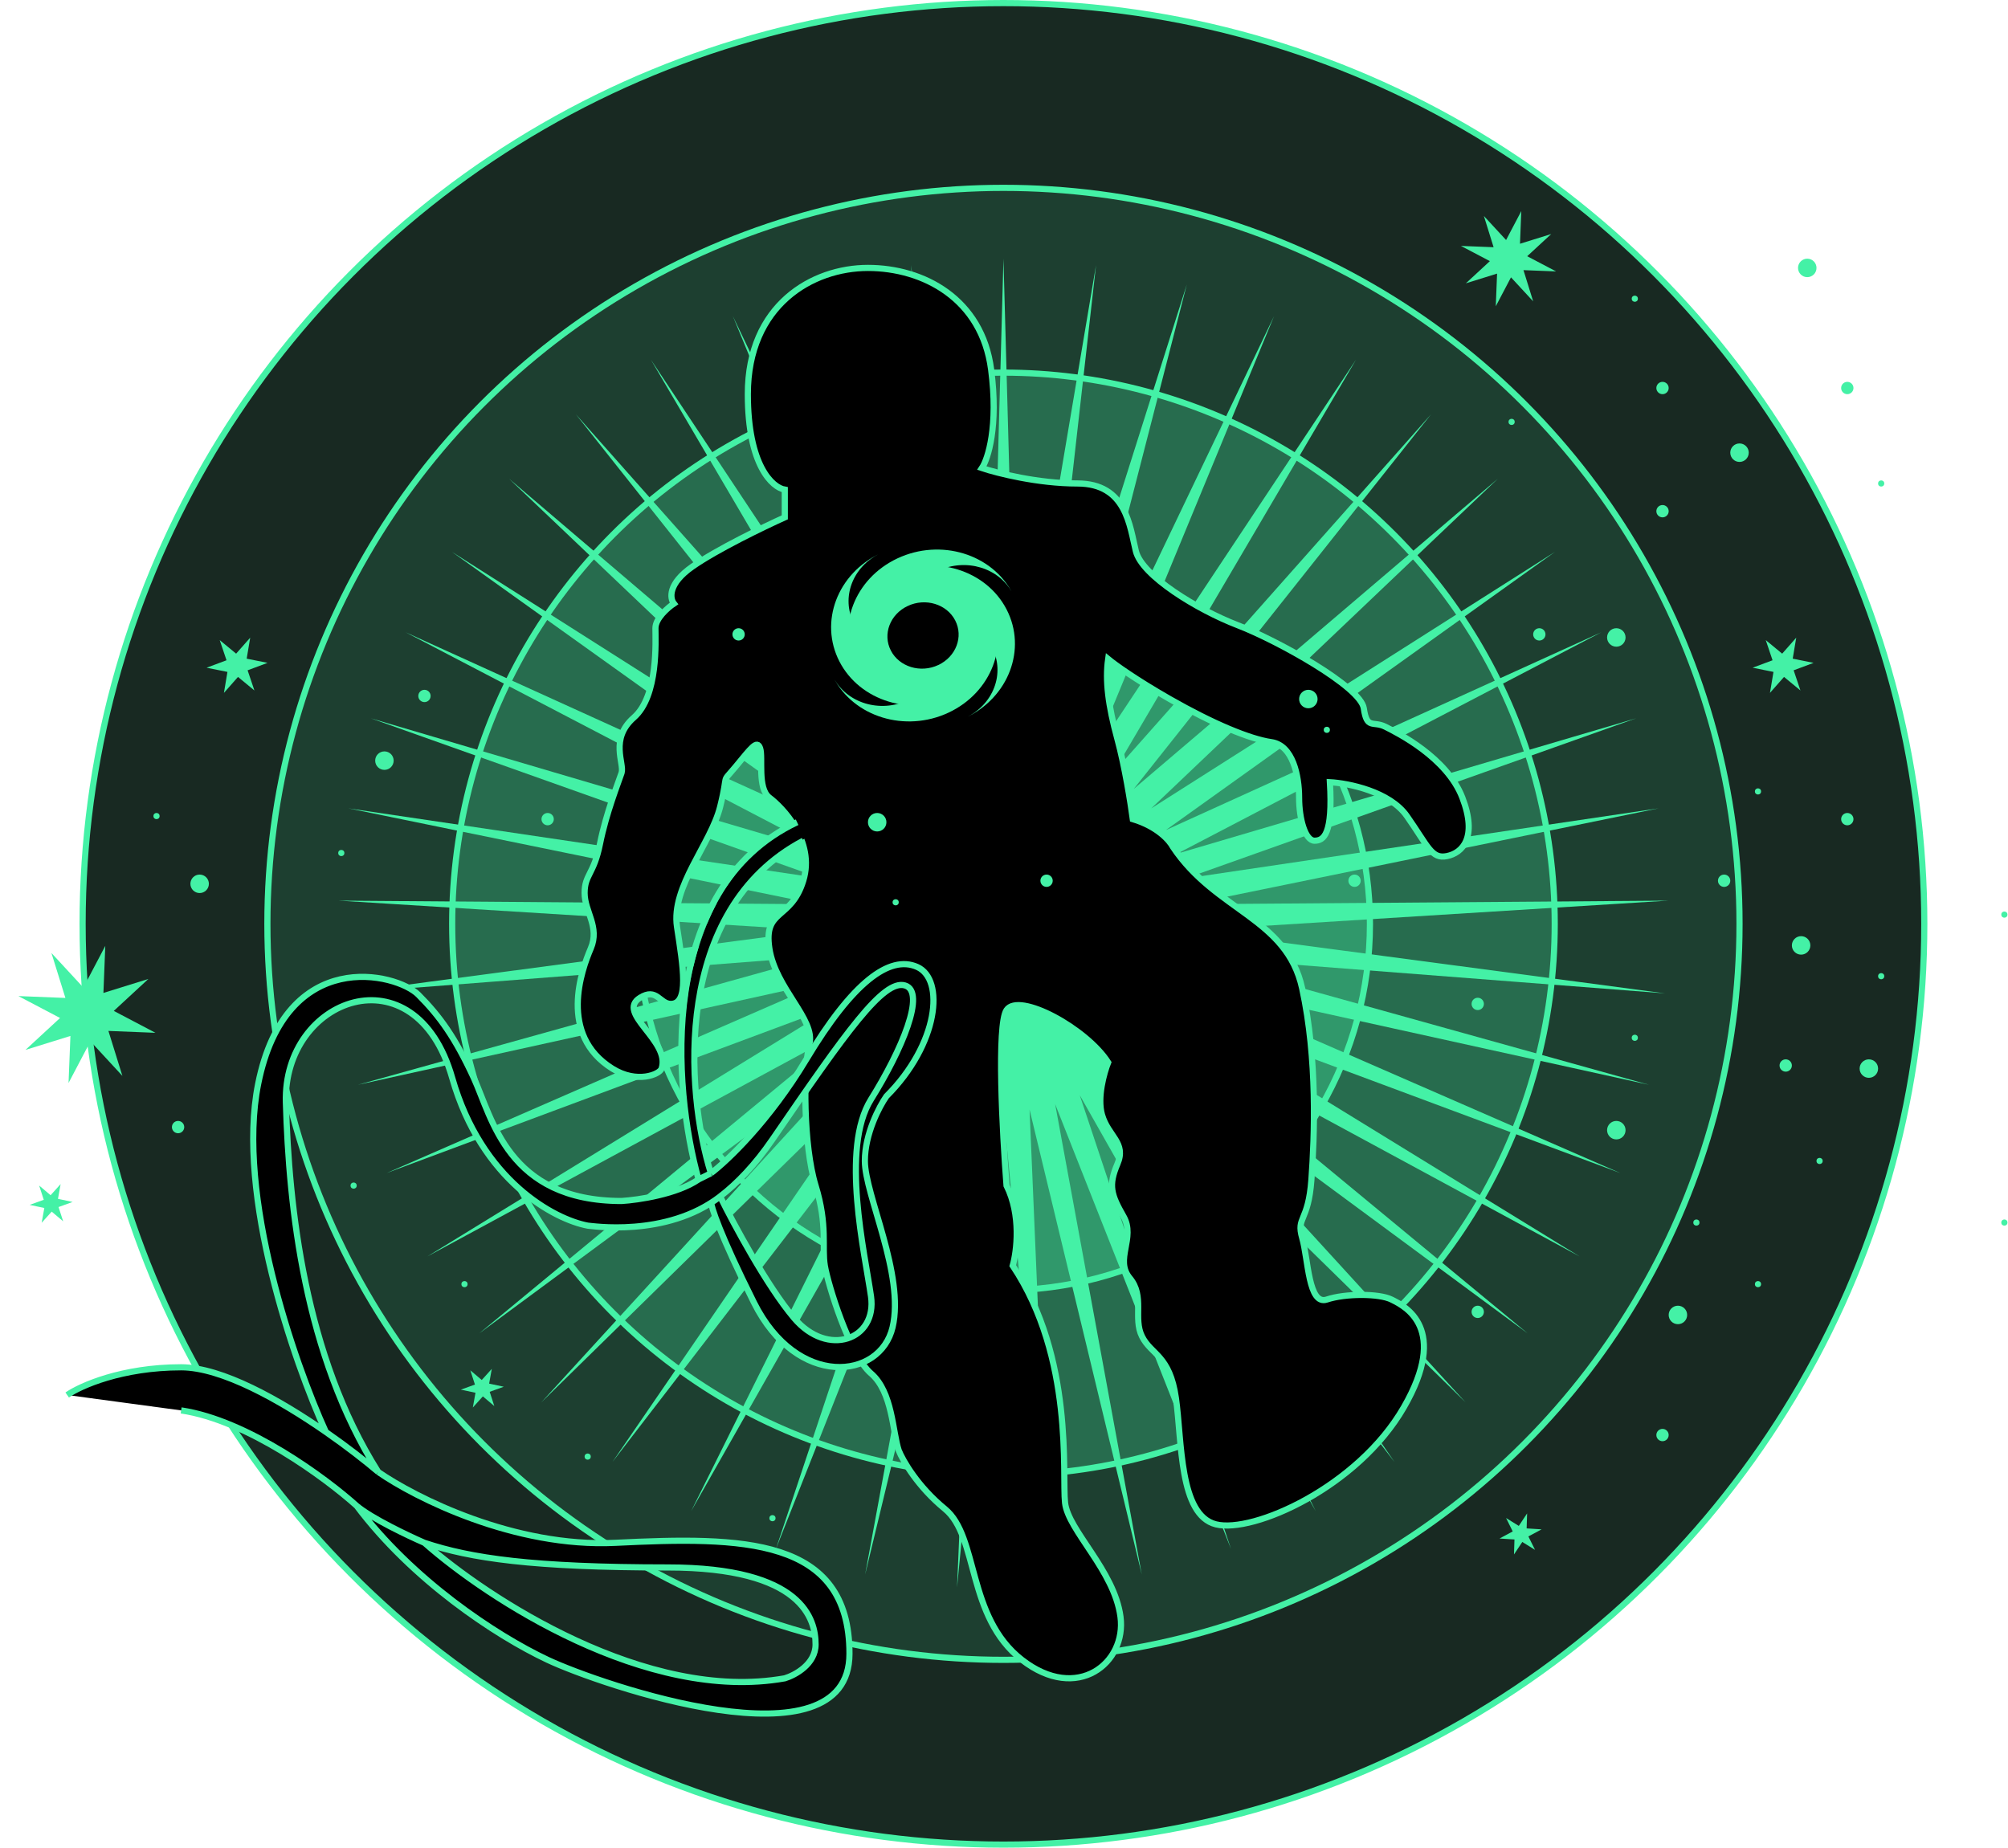 <svg viewBox="0 0 326 300" fill="none" xmlns="http://www.w3.org/2000/svg">
<circle cx="162.911" cy="150" r="149.5" fill="#182922" stroke="#44F1A6"/>
<circle cx="162.911" cy="150" r="119.5" fill="#1D3F30" stroke="#44F1A6"/>
<circle cx="162.911" cy="150" r="89.5" fill="#276C4E" stroke="#44F1A6"/>
<circle cx="162.911" cy="150" r="59.5" fill="#30986B" stroke="#44F1A6"/>
<path d="M162.911 42L165.036 119.618L177.942 43.051L169.244 120.21L192.68 46.184L173.328 121.381L206.839 51.337L177.21 123.109L220.143 58.411L180.813 125.361L232.332 67.267L184.068 128.092L243.171 77.734L186.911 131.249L252.447 89.607L189.287 134.772L259.981 102.656L191.15 138.591L265.625 116.626L192.463 142.632L269.271 131.246L193.201 146.816L270.846 146.231L193.349 151.063L270.32 161.289L192.905 155.289L267.703 176.128L191.877 159.411L263.047 190.458L190.285 163.351L256.442 204L188.161 167.031L248.017 216.491L185.545 170.379L237.934 227.689L182.488 173.331L226.392 237.374L179.051 175.828L213.614 245.358L175.299 177.823L199.85 251.487L171.306 179.276L185.366 255.64L167.15 180.16L170.445 257.737L162.911 180.456L155.378 257.737L158.673 180.16L140.457 255.64L154.517 179.276L125.973 251.487L150.524 177.823L112.208 245.358L146.772 175.828L99.431 237.374L143.335 173.331L87.888 227.689L140.278 170.379L77.806 216.491L137.662 167.031L69.381 204L135.538 163.351L62.776 190.458L133.946 159.411L58.119 176.128L132.918 155.289L55.503 161.289L132.474 151.063L54.977 146.231L132.622 146.816L56.552 131.246L133.36 142.632L60.197 116.626L134.673 138.591L65.842 102.656L136.536 134.772L73.375 89.607L138.912 131.249L82.652 77.734L141.755 128.092L93.49 67.267L145.01 125.361L105.68 58.411L148.613 123.109L118.984 51.337L152.495 121.381L133.143 46.184L156.579 120.21L147.881 43.051L160.787 119.618L162.911 42Z" fill="#44F1A6"/>
<path d="M153.411 245C149.011 241.4 146.578 237.167 145.911 235.5C144.911 232.5 144.911 226 141.411 223C137.911 220 134.411 208.5 133.911 205.5C133.411 202.5 134.411 199 132.411 192.5C130.411 186 130.411 173.5 131.411 169.5C132.411 165.5 125.911 160.5 124.911 154C123.911 147.5 128.411 149.5 130.411 143C132.411 136.5 126.911 131 124.911 129.5C122.911 128 123.911 123 123.411 121.5C122.911 120 121.911 121.5 119.411 124.5C116.911 127.5 118.411 125 116.911 131C115.411 137 108.911 144 109.911 150.5C110.911 157 111.911 163 108.911 163C107.109 163 106.626 160.303 103.911 162C99.911 164.5 108.911 169 107.411 173.5C107.095 174.449 103.411 176 99.411 173.5C90.611 168 94.411 157.5 95.911 154C97.411 150.5 94.911 148 94.911 145C94.911 142 96.411 142 97.411 137C98.411 132 100.411 127 100.911 125.5C101.411 124 98.912 120 102.911 116.5C106.911 113 106.411 104 106.411 102C106.411 100.4 108.411 98.667 109.411 98C108.745 97.167 108.411 94.8 112.411 92C116.411 89.2 124.078 85.5 127.411 84V79.5C125.411 79.167 121.411 75.6 121.411 64C121.411 49.5 131.911 43.5 140.911 43.5C149.911 43.5 159.411 48.5 160.911 60C162.111 69.2 160.411 74.5 159.411 76C161.911 76.833 168.511 78.5 174.911 78.5C182.911 78.5 183.411 85.5 184.411 89.5C185.411 93.5 194.411 99 200.911 101.5C207.411 104 220.911 111.5 221.411 115C221.911 118.5 222.911 117 224.911 118C226.911 119 234.911 123 237.411 129.5C239.911 136 237.411 138.5 234.911 139C232.411 139.5 231.911 137.5 228.411 132.5C225.611 128.5 218.911 127.167 215.911 127C216.411 135.5 214.911 136.5 213.411 136.5C211.911 136.5 210.911 133 210.911 129.5C210.911 126 209.911 121 206.411 120.5C202.911 120 196.911 117.5 189.911 113.5C184.311 110.3 180.911 107.833 179.911 107C179.411 110.5 179.911 114.5 181.411 120C182.611 124.4 183.578 130.5 183.911 133C187.911 134.2 189.911 136.5 190.411 137.5C197.411 148 208.911 149 211.411 160.5C213.911 172 213.411 184.5 212.911 191.5C212.411 198.5 210.411 197.5 211.411 201C212.411 204.5 212.411 212 215.411 211C218.411 210 223.911 210 225.911 211L225.999 211.043C228.118 212.1 235.307 215.682 227.911 228.5C220.411 241.5 203.411 249 197.411 247.5C191.411 246 191.911 234 190.911 227C189.911 220 186.911 220 185.411 217C183.911 214 185.911 210.5 183.411 207.5C180.911 204.5 184.411 201 182.411 197.5C180.411 194 179.911 192.5 181.411 189C182.911 185.5 179.911 184.5 178.911 181C178.111 178.2 179.245 174.167 179.911 172.5C176.411 167 165.411 161 163.411 164C161.811 166.4 162.745 184 163.411 192.5C165.811 197.3 165.078 203.167 164.411 205.5C174.411 220.5 172.411 239.5 172.911 244C173.411 248.5 180.911 255 181.911 262.5C182.911 270 174.911 276.5 165.911 269.5C156.911 262.5 158.911 249.5 153.411 245Z" fill="black" stroke="#44F1A6"/>
<path d="M152.329 107.978L154.981 113.118C147.975 116.399 139.605 113.843 136.285 107.409C132.966 100.975 135.954 93.099 142.96 89.818C138.427 91.941 136.493 97.037 138.641 101.2C139.849 103.541 142.09 105.089 144.626 105.618C144.628 105.621 144.629 105.624 144.631 105.628C145.998 108.277 149.444 109.329 152.329 107.978Z" fill="#44F1A6"/>
<path d="M144.631 105.628L139.035 108.249C135.715 101.814 138.703 93.939 145.709 90.657C152.715 87.376 161.085 89.932 164.404 96.366C162.256 92.203 156.84 90.549 152.307 92.672C149.758 93.866 148.032 96 147.39 98.379C147.386 98.381 147.383 98.382 147.379 98.384C144.494 99.735 143.264 102.978 144.631 105.628Z" fill="#44F1A6"/>
<path d="M147.379 98.384L144.727 93.244C151.733 89.963 160.103 92.519 163.423 98.953C166.742 105.388 163.754 113.263 156.749 116.545C161.282 114.422 163.215 109.325 161.067 105.162C159.86 102.821 157.619 101.274 155.082 100.745C155.081 100.741 155.079 100.738 155.077 100.735C153.71 98.085 150.264 97.033 147.379 98.384Z" fill="#44F1A6"/>
<path d="M155.077 100.735L160.674 98.114C163.993 104.548 161.005 112.424 153.999 115.705C146.994 118.986 138.623 116.43 135.304 109.996C137.452 114.159 142.868 115.813 147.401 113.69C149.95 112.496 151.677 110.363 152.318 107.983C152.322 107.982 152.326 107.98 152.329 107.978C155.214 106.627 156.444 103.384 155.077 100.735Z" fill="#44F1A6"/>
<path fill-rule="evenodd" clip-rule="evenodd" d="M130.411 133C107.611 143.8 109.245 176.667 113.411 191.5C109.93 193.9 103.627 194.833 100.911 195C84.867 195 80.857 184.846 78.118 177.91C77.699 176.849 77.309 175.863 76.911 175C73.911 168.5 71.411 165 67.911 161.5C64.411 158 46.411 153.5 41.911 176C38.311 194 47.739 221.167 52.903 232.5C45.454 227.325 35.992 222 29.411 222C19.811 222 13.078 225 10.911 226.5L29.411 229C40.211 230.6 52.911 240 57.911 244.5C66.911 256.5 80.411 265.5 88.911 269.5C97.411 273.5 137.911 287.5 137.911 268.5C137.911 249.5 120.411 249.5 99.911 250.5C83.511 251.3 67.411 243.167 61.411 239C49.411 220 46.911 196 46.411 179C45.911 162 67.411 154 73.411 175C78.211 191.8 90.078 198 95.411 199C95.438 199 95.524 199.01 95.663 199.026C97.4 199.229 107.462 200.404 115.445 195.299C115.684 196.655 117.295 201.267 122.411 211.5C129.411 225.5 142.911 224 144.911 215.5C146.162 210.184 144.089 203.109 142.36 197.209C141.324 193.674 140.411 190.561 140.411 188.5C140.411 184.1 142.745 179.667 143.911 178C152.411 169.5 153.411 159 148.911 157C144.411 155 138.411 159.5 130.911 172C124.911 182 118.078 188.5 115.411 190.5C111.245 177.167 109.711 147.2 130.911 136L130.411 133ZM125.411 185C137.411 167.5 143.411 159 146.911 160C150.411 161 146.411 170.5 141.411 178.5C137.151 185.316 139.425 198.665 140.809 206.796L140.809 206.797C141.05 208.209 141.263 209.464 141.411 210.5C142.411 217.5 134.411 220.5 128.911 214C124.511 208.8 119.078 198.679 116.911 194.269C119.66 192.152 122.55 189.173 125.411 185ZM68.911 250.5C79.078 259.5 105.011 276.5 127.411 272.5C129.078 272 132.411 270.2 132.411 267C132.411 263 130.411 254.5 108.411 254.5C86.411 254.5 76.411 253 68.911 250.5Z" fill="black"/>
<path d="M113.411 191.5C109.245 176.667 106.611 144.3 129.411 133.5M113.411 191.5L115.411 190.5M113.411 191.5C109.93 193.9 103.627 194.833 100.911 195C82.411 195 79.911 181.5 76.911 175C73.911 168.5 71.411 165 67.911 161.5C64.411 158 46.411 153.5 41.911 176C38.311 194 47.739 221.167 52.903 232.5M115.411 190.5C111.245 177.167 109.211 147.7 130.411 136.5M115.411 190.5C118.078 188.5 124.911 182 130.911 172C138.411 159.5 144.411 155 148.911 157C153.411 159 152.411 169.5 143.911 178C142.745 179.667 140.411 184.1 140.411 188.5C140.411 194 146.911 207 144.911 215.5C142.911 224 129.411 225.5 122.411 211.5C116.811 200.3 115.411 195.833 115.411 195M116.911 194.269C108.132 201.03 95.792 199 95.411 199C90.078 198 78.211 191.8 73.411 175C67.411 154 45.911 162 46.411 179C46.911 196 49.411 220 61.411 239M116.911 194.269C119.66 192.152 122.55 189.173 125.411 185C137.411 167.5 143.411 159 146.911 160C150.411 161 146.411 170.5 141.411 178.5C136.411 186.5 140.411 203.5 141.411 210.5C142.411 217.5 134.411 220.5 128.911 214C124.511 208.8 119.078 198.679 116.911 194.269ZM61.411 239C67.411 243.167 83.511 251.3 99.911 250.5C120.411 249.5 137.911 249.5 137.911 268.5C137.911 287.5 97.411 273.5 88.911 269.5C80.411 265.5 66.911 256.5 57.911 244.5M61.411 239C59.315 237.218 56.321 234.875 52.903 232.5M57.911 244.5C52.911 240 40.211 230.6 29.411 229M57.911 244.5C60.311 246.518 66.245 249.341 68.911 250.5M68.911 250.5C79.078 259.5 105.011 276.5 127.411 272.5C129.078 272 132.411 270.2 132.411 267C132.411 263 130.411 254.5 108.411 254.5C86.411 254.5 76.411 253 68.911 250.5ZM10.911 226.5C13.078 225 19.811 222 29.411 222C35.992 222 45.454 227.325 52.903 232.5" stroke="#44F1A6"/>
<path d="M246.982 34.273L246.772 39.576L251.84 38L247.941 41.601L252.639 44.071L247.336 43.86L248.911 48.928L245.31 45.03L242.841 49.727L243.051 44.424L237.983 46L241.882 42.399L237.184 39.929L242.487 40.14L240.911 35.072L244.513 38.97L246.982 34.273Z" fill="#44F1A6"/>
<path d="M17.093 153.581L16.79 161.218L24.088 158.949L18.474 164.135L25.239 167.691L17.602 167.388L19.871 174.687L14.685 169.072L11.129 175.838L11.432 168.201L4.133 170.47L9.748 165.284L2.982 161.727L10.619 162.03L8.35 154.732L13.536 160.346L17.093 153.581Z" fill="#44F1A6"/>
<path d="M35.671 103.931L38.336 106.13L40.62 103.537L40.049 106.944L43.435 107.625L40.199 108.834L41.303 112.108L38.638 109.91L36.354 112.502L36.925 109.095L33.539 108.414L36.775 107.205L35.671 103.931Z" fill="#44F1A6"/>
<path d="M286.671 103.931L289.336 106.13L291.62 103.537L291.049 106.944L294.435 107.625L291.199 108.834L292.303 112.108L289.638 109.91L287.354 112.502L287.925 109.095L284.539 108.414L287.775 107.205L286.671 103.931Z" fill="#44F1A6"/>
<path d="M247.927 245.728L247.851 248.159L250.278 248.314L248.135 249.464L249.214 251.643L247.147 250.362L245.799 252.387L245.875 249.956L243.448 249.801L245.591 248.651L244.512 246.472L246.579 247.753L247.927 245.728Z" fill="#44F1A6"/>
<path d="M76.356 222.491L78.214 224.061L79.843 222.255L79.413 224.649L81.791 225.157L79.503 225.981L80.252 228.295L78.394 226.725L76.765 228.531L77.196 226.137L74.817 225.629L77.106 224.805L76.356 222.491Z" fill="#44F1A6"/>
<path d="M6.356 192.491L8.214 194.061L9.843 192.255L9.413 194.649L11.791 195.157L9.503 195.981L10.252 198.295L8.394 196.725L6.765 198.531L7.196 196.137L4.817 195.629L7.106 194.805L6.356 192.491Z" fill="#44F1A6"/>
<circle cx="32.411" cy="143.5" r="1.5" fill="#44F1A6"/>
<circle cx="62.411" cy="123.5" r="1.5" fill="#44F1A6"/>
<circle cx="142.411" cy="133.5" r="1.5" fill="#44F1A6"/>
<circle cx="212.411" cy="113.5" r="1.5" fill="#44F1A6"/>
<circle cx="262.411" cy="103.5" r="1.5" fill="#44F1A6"/>
<circle cx="282.411" cy="73.5" r="1.5" fill="#44F1A6"/>
<circle cx="292.411" cy="153.5" r="1.5" fill="#44F1A6"/>
<circle cx="262.411" cy="183.5" r="1.5" fill="#44F1A6"/>
<circle cx="272.411" cy="213.5" r="1.5" fill="#44F1A6"/>
<circle cx="303.411" cy="173.5" r="1.5" fill="#44F1A6"/>
<circle cx="293.411" cy="43.5" r="1.5" fill="#44F1A6"/>
<circle cx="28.911" cy="183" r="1" fill="#44F1A6"/>
<circle cx="68.911" cy="113" r="1" fill="#44F1A6"/>
<circle cx="88.911" cy="133" r="1" fill="#44F1A6"/>
<circle cx="119.911" cy="103" r="1" fill="#44F1A6"/>
<circle cx="169.911" cy="143" r="1" fill="#44F1A6"/>
<circle cx="219.911" cy="143" r="1" fill="#44F1A6"/>
<circle cx="249.911" cy="103" r="1" fill="#44F1A6"/>
<circle cx="269.911" cy="83" r="1" fill="#44F1A6"/>
<circle cx="279.911" cy="143" r="1" fill="#44F1A6"/>
<circle cx="239.911" cy="163" r="1" fill="#44F1A6"/>
<circle cx="289.911" cy="173" r="1" fill="#44F1A6"/>
<circle cx="299.911" cy="133" r="1" fill="#44F1A6"/>
<circle cx="269.911" cy="63" r="1" fill="#44F1A6"/>
<circle cx="299.911" cy="63" r="1" fill="#44F1A6"/>
<circle cx="269.911" cy="233" r="1" fill="#44F1A6"/>
<circle cx="239.911" cy="213" r="1" fill="#44F1A6"/>
<circle cx="57.411" cy="192.5" r="0.5" fill="#44F1A6"/>
<circle cx="25.411" cy="132.5" r="0.5" fill="#44F1A6"/>
<circle cx="55.411" cy="138.5" r="0.5" fill="#44F1A6"/>
<circle cx="215.411" cy="118.5" r="0.5" fill="#44F1A6"/>
<circle cx="265.411" cy="168.5" r="0.5" fill="#44F1A6"/>
<circle cx="275.411" cy="198.5" r="0.5" fill="#44F1A6"/>
<circle cx="285.411" cy="208.5" r="0.5" fill="#44F1A6"/>
<circle cx="305.411" cy="158.5" r="0.5" fill="#44F1A6"/>
<circle cx="285.411" cy="128.5" r="0.5" fill="#44F1A6"/>
<circle cx="245.411" cy="68.5" r="0.5" fill="#44F1A6"/>
<circle cx="265.411" cy="48.5" r="0.5" fill="#44F1A6"/>
<circle cx="305.411" cy="78.5" r="0.5" fill="#44F1A6"/>
<circle cx="325.411" cy="148.5" r="0.5" fill="#44F1A6"/>
<circle cx="295.411" cy="188.5" r="0.5" fill="#44F1A6"/>
<circle cx="325.411" cy="198.5" r="0.5" fill="#44F1A6"/>
<circle cx="75.411" cy="208.5" r="0.5" fill="#44F1A6"/>
<circle cx="95.411" cy="236.5" r="0.5" fill="#44F1A6"/>
<circle cx="125.411" cy="246.5" r="0.5" fill="#44F1A6"/>
<circle cx="145.411" cy="146.5" r="0.5" fill="#44F1A6"/>
</svg>
